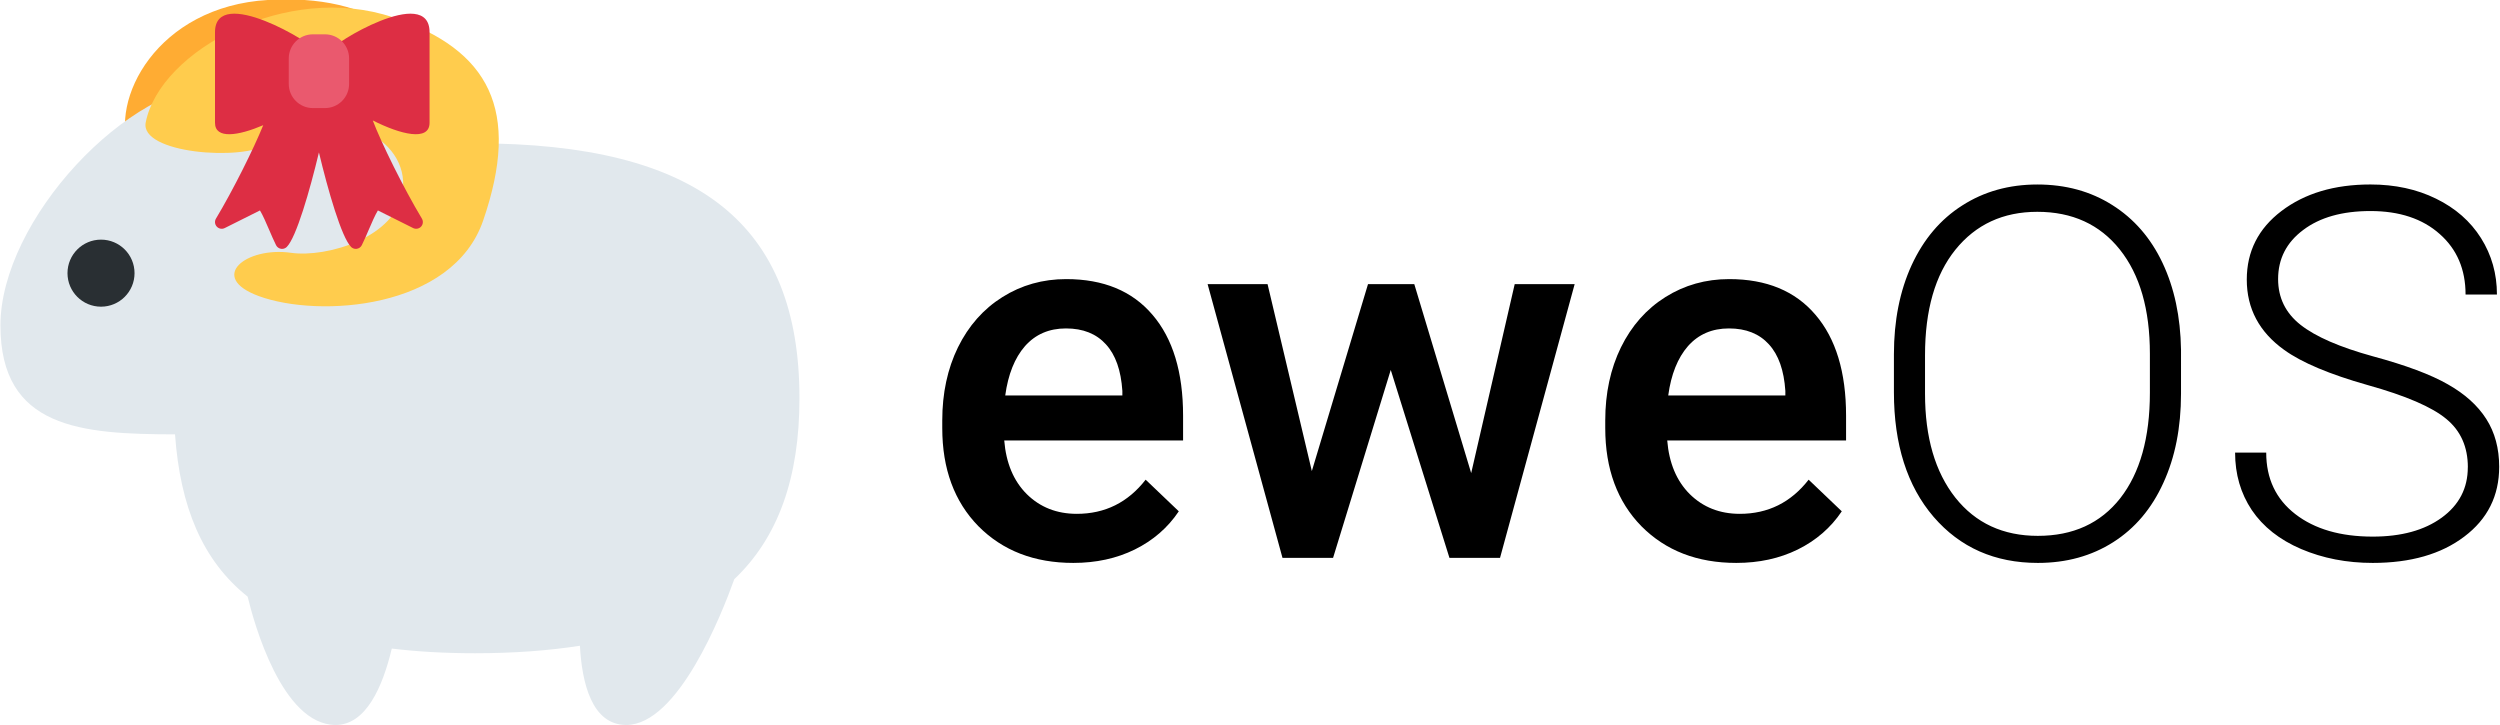 <?xml version="1.0" encoding="UTF-8" standalone="no"?>
<svg
   width="1119.867"
   height="324.62"
   viewBox="-2 0 111.987 32.462"
   version="1.1"
   id="svg6"
   sodipodi:docname="logo-text.svg"
   inkscape:version="1.3.2 (091e20e, 2023-11-25)"
   xmlns:inkscape="http://www.inkscape.org/namespaces/inkscape"
   xmlns:sodipodi="http://sodipodi.sourceforge.net/DTD/sodipodi-0.dtd"
   xmlns="http://www.w3.org/2000/svg"
   xmlns:svg="http://www.w3.org/2000/svg">
  <defs
     id="defs6" />
  <sodipodi:namedview
     id="namedview6"
     pagecolor="#ffffff"
     bordercolor="#000000"
     borderopacity="0.25"
     inkscape:showpageshadow="2"
     inkscape:pageopacity="0.0"
     inkscape:pagecheckerboard="0"
     inkscape:deskcolor="#d1d1d1"
     inkscape:zoom="0.24"
     inkscape:cx="-425"
     inkscape:cy="754.16667"
     inkscape:window-width="1280"
     inkscape:window-height="642"
     inkscape:window-x="248"
     inkscape:window-y="550"
     inkscape:window-maximized="0"
     inkscape:current-layer="svg6" />
  <g
     id="g145"
     transform="matrix(0,2.728,-2.728,0,142.811,-235.585)"
     style="display:inline">
    <g
       id="text133"
       style="font-weight:300;font-size:26.667px;line-height:0.8;font-family:Roboto;-inkscape-font-specification:'Roboto Light';white-space:pre;fill:none;stroke:#bcbcbc;stroke-width:0.378"
       transform="matrix(0,-0.319,0.319,0,42.724,121.736)"
       aria-label="eweOS">
      <path
         style="font-weight:500;-inkscape-font-specification:'Roboto Medium';fill:#000000;stroke:none"
         d="m 270.46,165.76 q -3.008,0 -4.883,-1.888 -1.862,-1.901 -1.862,-5.052 v -0.391 q 0,-2.109 0.807,-3.763 0.82,-1.667 2.292,-2.591 1.471,-0.924 3.281,-0.924 2.878,0 4.44,1.836 1.576,1.836 1.576,5.195 v 1.276 h -9.206 q 0.143,1.745 1.159,2.76 1.029,1.016 2.578,1.016 2.174,0 3.542,-1.758 l 1.706,1.628 q -0.846,1.263 -2.266,1.966 -1.406,0.69 -3.164,0.69 z m -0.378,-12.07 q -1.302,0 -2.109,0.911 -0.794,0.911 -1.016,2.539 h 6.029 v -0.234 q -0.104,-1.589 -0.846,-2.396 -0.742,-0.82 -2.057,-0.82 z m 20.859,7.448 2.24,-9.727 h 3.086 l -3.841,14.089 h -2.604 l -3.021,-9.674 -2.969,9.674 h -2.604 l -3.854,-14.089 h 3.086 l 2.279,9.622 2.891,-9.622 h 2.383 z m 13.646,4.622 q -3.008,0 -4.883,-1.888 -1.862,-1.901 -1.862,-5.052 v -0.391 q 0,-2.109 0.807,-3.763 0.82,-1.667 2.292,-2.591 1.471,-0.924 3.281,-0.924 2.878,0 4.44,1.836 1.576,1.836 1.576,5.195 v 1.276 h -9.206 q 0.143,1.745 1.159,2.76 1.029,1.016 2.578,1.016 2.174,0 3.542,-1.758 l 1.706,1.628 q -0.846,1.263 -2.266,1.966 -1.406,0.69 -3.164,0.69 z m -0.378,-12.07 q -1.302,0 -2.109,0.911 -0.794,0.911 -1.016,2.539 h 6.029 v -0.234 q -0.104,-1.589 -0.846,-2.396 -0.742,-0.82 -2.057,-0.82 z"
         id="path136" />
      <path
         style="fill:#000000;stroke:none"
         d="m 327.479,157.049 q 0,2.617 -0.911,4.596 -0.898,1.979 -2.578,3.047 -1.68,1.068 -3.88,1.068 -3.32,0 -5.365,-2.37 -2.044,-2.383 -2.044,-6.419 v -1.953 q 0,-2.591 0.911,-4.583 0.924,-2.005 2.604,-3.073 1.68,-1.081 3.867,-1.081 2.188,0 3.854,1.055 1.68,1.055 2.591,2.982 0.911,1.927 0.951,4.466 z m -1.602,-2.057 q 0,-3.424 -1.549,-5.365 -1.549,-1.94 -4.245,-1.94 -2.643,0 -4.219,1.953 -1.562,1.94 -1.562,5.43 v 1.979 q 0,3.372 1.562,5.352 1.562,1.966 4.245,1.966 2.721,0 4.245,-1.94 1.523,-1.953 1.523,-5.43 z m 16.367,5.846 q 0,-1.576 -1.107,-2.487 -1.107,-0.924 -4.049,-1.745 -2.943,-0.833 -4.297,-1.81 -1.927,-1.38 -1.927,-3.62 0,-2.174 1.784,-3.529 1.797,-1.367 4.583,-1.367 1.888,0 3.372,0.729 1.497,0.729 2.318,2.031 0.82,1.302 0.82,2.904 h -1.615 q 0,-1.94 -1.328,-3.112 -1.328,-1.185 -3.568,-1.185 -2.174,0 -3.464,0.977 -1.289,0.964 -1.289,2.526 0,1.445 1.159,2.357 1.159,0.911 3.711,1.615 2.552,0.69 3.867,1.445 1.315,0.742 1.979,1.784 0.664,1.042 0.664,2.461 0,2.24 -1.797,3.594 -1.784,1.354 -4.714,1.354 -2.005,0 -3.685,-0.716 -1.667,-0.716 -2.539,-2.005 -0.859,-1.289 -0.859,-2.956 h 1.602 q 0,2.005 1.497,3.164 1.497,1.159 3.984,1.159 2.214,0 3.555,-0.977 1.341,-0.977 1.341,-2.591 z"
         id="path137" />
    </g>
    <g
       id="g136"
       transform="matrix(0,-0.367,0.367,0,85.05,53.076)">
      <path
         class="path"
         fill="#ffac33"
         d="m 11.983,3.562 c 4.543,-0.262 7.824,1.597 8.089,6.826 0.215,4.19 -5.184,6.79 -8.046,6.879 -2.462,0.077 -1.353,-1.852 0.61,-2.334 1.576,-0.387 4.124,-2.413 3.602,-4.44 C 15.641,8.173 11.923,7.809 9.887,10.785 9.089,11.952 6.333,11.658 5.791,10.351 4.833,8.042 7.002,3.849 11.983,3.562 Z"
         id="path1-32" />
      <path
         class="path"
         fill="#e1e8ed"
         d="m 35.75,21.384 c 0,-7.783 -4.495,-11.407 -14.519,-11.407 -1.087,0 -2.083,0.051 -3.018,0.137 C 16.853,7.691 13.368,7.286 10,7.286 c -4.304,0 -10,6.145 -10,10.839 0,4.608 3.606,4.866 7.811,4.874 0.233,3.245 1.226,5.647 3.249,7.26 0.277,1.15 1.534,5.741 3.94,5.741 1.353,0 2.099,-1.695 2.51,-3.417 1.128,0.136 2.359,0.209 3.722,0.209 1.733,0 3.288,-0.116 4.695,-0.335 C 26.017,34.114 26.458,36 28,36 c 2.317,0 4.273,-4.956 4.834,-6.521 1.969,-1.87 2.916,-4.545 2.916,-8.095 z"
         id="path2-65" />
      <circle
         class="path"
         fill="#292f33"
         cx="4.5"
         cy="15.786"
         r="1.5"
         id="circle2-26" />
      <path
         class="path"
         fill="#ffcc4d"
         d="m 17.562,4.339 c 4.312,1.455 5.74,4.148 4.034,9.099 -1.367,3.967 -7.345,4.361 -10.034,3.375 C 9.25,15.964 11,14.589 13,14.875 c 1.606,0.23 4.727,-0.698 5,-2.773 C 18.312,9.727 15,8 12,10 10.823,10.785 6.226,10.43 6.5,9.042 7.138,5.816 12.835,2.744 17.562,4.339 Z"
         id="path3-58" />
      <path
         fill="#dd2e44"
         class="nopath"
         transform="matrix(0.3,0,0,0.3,9,3.9)"
         d="m 19.281,6.392 c 0,0.405 -2.37,0.405 -2.37,0 C 16.911,5.492 2,-3.507 2,3.692 v 13.499 c 0,2.487 3.476,1.947 7.193,0.361 -1.429,3.525 -4.498,9.68 -7.05,13.934 -0.229,0.382 -0.178,0.868 0.124,1.194 0.303,0.325 0.783,0.415 1.181,0.215 l 5.258,-2.629 c 0.441,0.726 0.931,1.868 1.376,2.906 0.333,0.778 0.678,1.582 1.024,2.275 0.144,0.287 0.417,0.488 0.734,0.54 C 11.893,35.996 11.947,36 12,36 c 0.263,0 0.518,-0.104 0.707,-0.293 1.42,-1.419 3.429,-8.395 4.793,-14.093 1.364,5.698 3.373,12.674 4.793,14.093 C 22.481,35.896 22.737,36 23,36 c 0.053,0 0.106,-0.004 0.16,-0.013 0.317,-0.052 0.591,-0.253 0.734,-0.54 0.347,-0.693 0.691,-1.497 1.024,-2.275 0.445,-1.038 0.935,-2.181 1.376,-2.906 l 5.258,2.629 c 0.398,0.198 0.879,0.111 1.181,-0.215 0.303,-0.326 0.352,-0.812 0.124,-1.194 C 30.122,26.928 26.796,20.19 25.529,16.843 29.652,18.933 34,20.02 34,17.19 V 3.691 C 34,-3.507 19.281,5.492 19.281,6.392 Z"
         id="path4-79" />
      <path
         fill="#ea596e"
         class="nopath"
         transform="matrix(0.3,0,0,0.3,9,3.9)"
         d="M 22,11.4 C 22,13.388 20.389,15 18.401,15 H 16.599 C 14.611,15 13,13.388 13,11.4 V 7.6 C 13,5.612 14.611,4 16.599,4 h 1.802 C 20.389,4 22,5.612 22,7.6 Z"
         id="path6-4" />
    </g>
  </g>
</svg>
